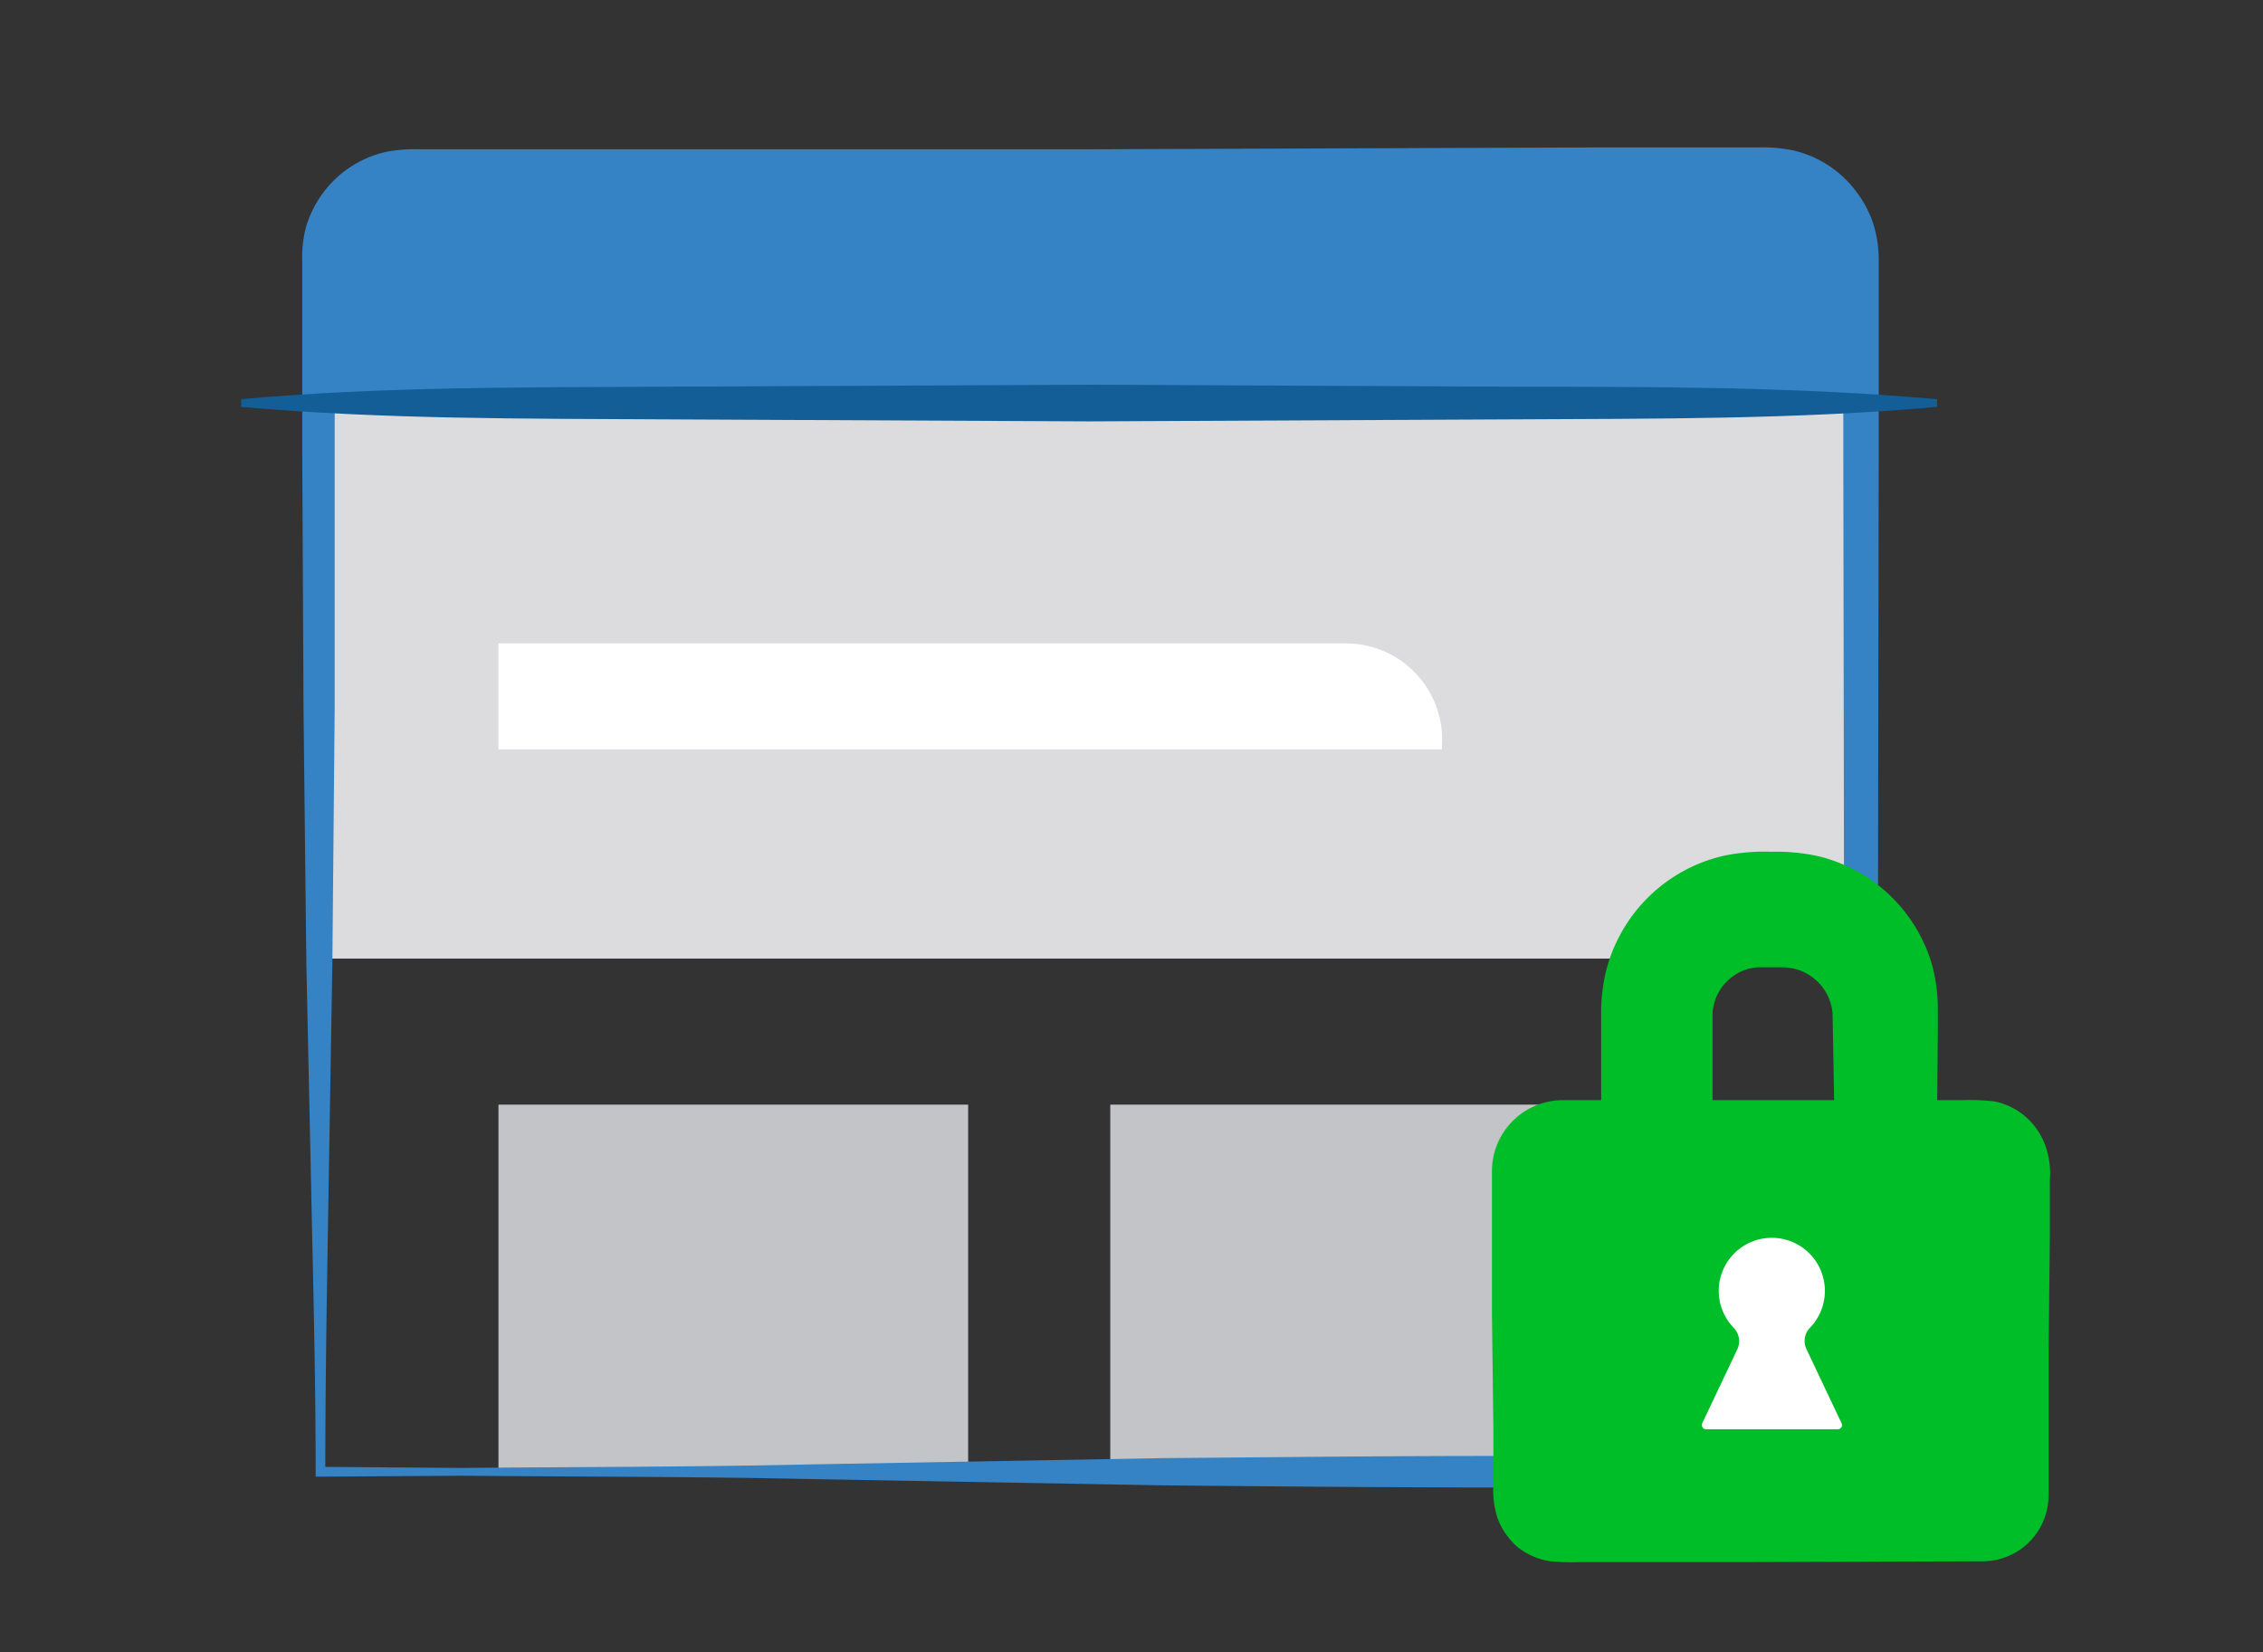 <svg viewBox="0 0 1600 1168" xmlns="http://www.w3.org/2000/svg"><rect x="0" y="0" width="1600" height="1168" fill="#333333" stroke="none"/><path d="m224.83 285v-102.89a64.9 64.9 0 0 1 64.9-64.9h960.8a64.9 64.9 0 0 1 64.9 64.9v102.89z" fill="#3582c4"/><path d="m1315.43 1040.62v-160.27a160.16 160.16 0 0 1 -160 160.27h-930.6" fill="#c3c4c7"/><path d="m224.83 285h1090.71v392.74h-1090.71z" fill="#dcdcde"/><path d="m352.43 781h332.07v259.59h-332.07z" fill="#c3c4c7"/><path d="m1019.43 529.8h-667v-74.91h599.14a68.08 68.08 0 0 1 68.08 68z" fill="#fff"/><path d="m785 781h405.34v259.59h-405.34z" fill="#c3c4c7"/><path d="m326.91 1043.37-100.32.66h-3.41v-3.41c0-60.06-1.43-120.12-2.75-180.17l-3.85-180.07-2-180.17-.88-180.06v-135.07a84.46 84.46 0 0 1 3-25.85 80.64 80.64 0 0 1 12.1-23.43 76.36 76.36 0 0 1 44-28.38 108.28 108.28 0 0 1 24.64-1.87h472.75l360.12-1.32h112.63a106.38 106.38 0 0 1 25.3 2.2 77 77 0 0 1 44 28.82 76 76 0 0 1 12.54 24 86.68 86.68 0 0 1 3.52 26v135l-1.1 720.47v11h-258c-82.38 0-165-.77-247.16-1.54l-247.16-4.4c-83.2-1.86-165.59-1.64-247.97-2.41zm0-5.5c82.38-.77 165-.66 247.15-2.53l247.16-4.4c82.39-.66 165-1.65 247.16-1.54h247l-11 11-1.1-720.47v-134.85a60.33 60.33 0 0 0 -2.31-18.37 54.86 54.86 0 0 0 -8.47-16 51.4 51.4 0 0 0 -29.7-19.25 79.51 79.51 0 0 0 -19.36-1.32h-113.13l-360.12-.66h-472.76a77.82 77.82 0 0 0 -19.8 1.43 52.54 52.54 0 0 0 -30 19 54.12 54.12 0 0 0 -11 35.09v315.21l-1.63 180.17-3 180.07c-1 60-2 120.11-2 180.17l-3.41-3.52z" fill="#3582c4"/><path d="m1369.66 285h-1199.06" fill="#ddf8ff"/><path d="m1369.55 287.7c-99.88 8.91-199.86 8.25-299.74 8.8l-299.73 1.43-299.85-1.43c-99.88-.55-199.86 0-299.74-8.8v-5.5c99.88-8.91 199.86-8.25 299.74-8.8l299.85-1.4 299.73 1.43c99.88 0 199.86 0 299.74 8.8z" fill="#135e96"/><rect fill="#00be28" height="306.67" rx="38.5" width="374.09" x="1065.74" y="789.39"/><path d="m1401.34 1103.86-161.92.55h-121.42a166.53 166.53 0 0 1 -22-.55 48.71 48.71 0 0 1 -22.55-9.68 50.25 50.25 0 0 1 -14.52-20.45 62.61 62.61 0 0 1 -3.08-23.21v-40.59l-1-80.74v-101.08a50.16 50.16 0 0 1 49.94-50.27h283.35a157 157 0 0 1 22 .88 48.47 48.47 0 0 1 36.4 32.56 58.17 58.17 0 0 1 2.75 23.32v40.47l-.88 81v101.2a48 48 0 0 1 -6.27 23.31 46.72 46.72 0 0 1 -40.8 23.28zm0-15.73a30.67 30.67 0 0 0 26.5-15.94 32 32 0 0 0 4-15.4v-100.79l-.77-81v-40.4a40.17 40.17 0 0 0 -2-16.5 28.53 28.53 0 0 0 -8.69-12 27.5 27.5 0 0 0 -13.41-5.94c-4.07-.66-12 0-18.48 0h-283.37a27.05 27.05 0 0 0 -23.43 13.53 28.16 28.16 0 0 0 -3.74 13.64v101.2l-.66 81v40.59a42.23 42.23 0 0 0 1.65 16.61 28 28 0 0 0 8.47 12.32 28.42 28.42 0 0 0 13.64 6.37 151.86 151.86 0 0 0 18.59.66h121.43z" fill="#00be28"/><path d="m1302 1006.19-24.75-52.25a13.42 13.42 0 0 1 2.42-15.18 37.51 37.51 0 1 0 -53.9 0 13.63 13.63 0 0 1 2.53 15.29l-24.74 52.14a3 3 0 0 0 1.34 4 2.89 2.89 0 0 0 1.3.31h93.16a3 3 0 0 0 3-3 2.93 2.93 0 0 0 -.36-1.31z" fill="#fff"/><path d="m1354.26 789.39h-49.26v-70.62a44.67 44.67 0 0 0 -44.66-44h-15.07a44.66 44.66 0 0 0 -44.65 44v70.62h-56.76v-75.9a100.86 100.86 0 0 1 100.84-100.86h16.17a100.87 100.87 0 0 1 100.87 100.86v75.9" fill="#00be28"/><path d="m1354.26 797.2-49.26.8a7.82 7.82 0 0 1 -8-7.59v-.22l-1.32-73.37a35.31 35.31 0 0 0 -14.08-25.74 34.49 34.49 0 0 0 -13-6.16 33.49 33.49 0 0 0 -7.26-1h-17.74a32 32 0 0 0 -7.15 1 34.79 34.79 0 0 0 -25.63 31v73.26a11 11 0 0 1 -11 11h-56.76a11 11 0 0 1 -11-11v-75.58a120.1 120.1 0 0 1 1.44-16.6 105.27 105.27 0 0 1 9.9-32 111.4 111.4 0 0 1 76.22-60.16 145 145 0 0 1 33-2.64 138.86 138.86 0 0 1 32.34 3 112.59 112.59 0 0 1 30.8 12.32 111.26 111.26 0 0 1 44 48.17 100.22 100.22 0 0 1 9.24 31.57 119.81 119.81 0 0 1 1.1 16.39v15.18l-.55 60.61a7.37 7.37 0 0 1 -14.63 0l-1.1-60.61v-15.23a115.24 115.24 0 0 0 -1.43-13.75 87.48 87.48 0 0 0 -8.47-26.07 90.68 90.68 0 0 0 -37.18-39.15 92.07 92.07 0 0 0 -25.41-9.57 124.82 124.82 0 0 0 -27.83-2 117.69 117.69 0 0 0 -27.83 2.31 90.3 90.3 0 0 0 -61.37 49.05 84.86 84.86 0 0 0 -7.81 25.74 107.76 107.76 0 0 0 -1.1 13.42v75.79l-11-11h56.76l-11 11v-74.89a55 55 0 0 1 41.46-48.48 56 56 0 0 1 11-1.54h19.25a48.12 48.12 0 0 1 11 1.65 55.09 55.09 0 0 1 20 9.9 53.93 53.93 0 0 1 20.35 38.39v74.8l-8-8 49.28.77a7.15 7.15 0 0 1 7.15 7.15v.22a7.27 7.27 0 0 1 -6.57 7.89c-.28-.04-.54-.03-.81-.03z" fill="#00be28"/><path d="m0 0h1600v1168h-1600z" fill="none"/></svg>
